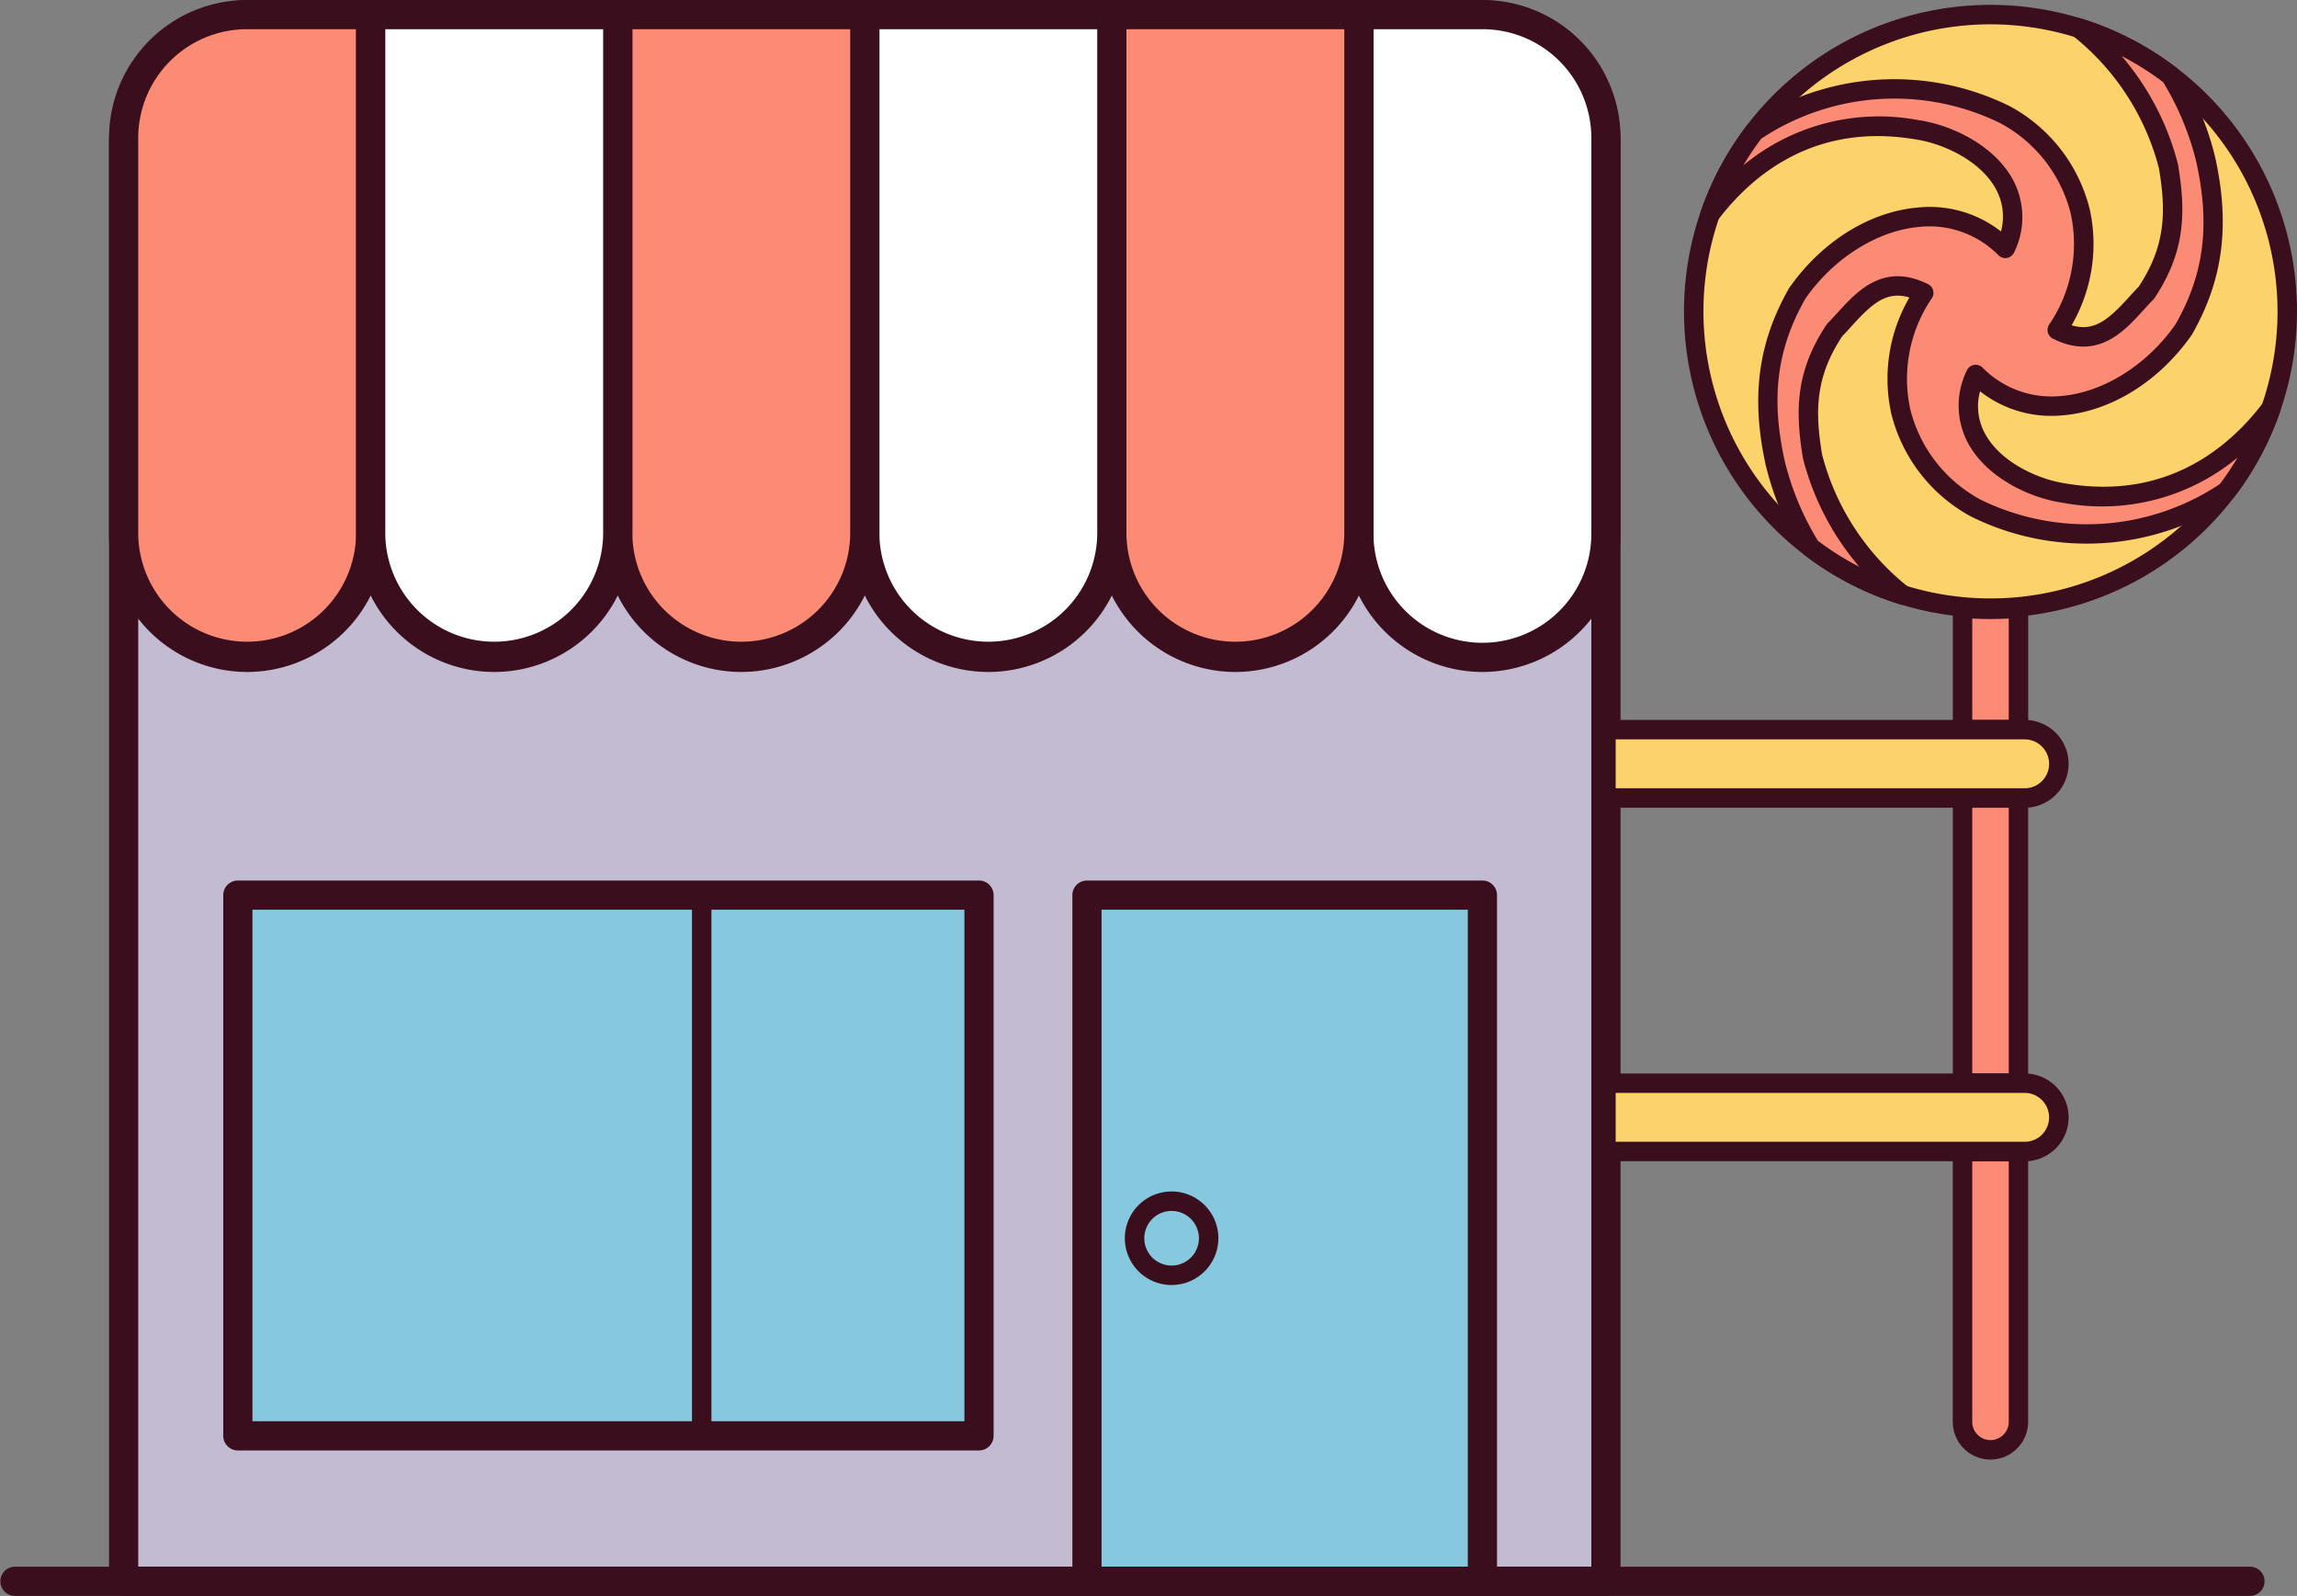 <svg id="Layer_1" data-name="Layer 1" xmlns="http://www.w3.org/2000/svg" width="213.112" height="148.067" viewBox="0 0 213.112 148.067">
  <rect x="0" y="0" width="213.112" height="148.067" fill="#808080" stroke="none"/>
  <title>Artboard 78star-rate</title>
  <g>
    <g>
      <g>
        <path d="M149,146.713H11.471V13.293A11.939,11.939,0,0,1,23.41,1.354H137.058A11.939,11.939,0,0,1,149,13.293Z" fill="#c3bbd2"/>
        <path d="M149,148.067H11.471a1.354,1.354,0,0,1-1.354-1.354V13.293A13.308,13.308,0,0,1,23.41,0H137.058a13.308,13.308,0,0,1,13.293,13.293v133.42A1.354,1.354,0,0,1,149,148.067ZM12.825,145.358H147.642V13.293A10.6,10.6,0,0,0,137.058,2.709H23.41A10.6,10.6,0,0,0,12.825,13.293Z" fill="#3b0e1e"/>
      </g>
      <g>
        <path d="M34.392,1.354H22.909A11.438,11.438,0,0,0,11.471,12.792V49.529a11.46,11.46,0,0,0,11.461,11.46h0a11.46,11.46,0,0,0,11.46-11.46Z" fill="#fb8b75"/>
        <path d="M22.932,62.343A12.828,12.828,0,0,1,10.117,49.529V12.791A12.805,12.805,0,0,1,22.908,0H34.392a1.354,1.354,0,0,1,1.354,1.354V49.529A12.828,12.828,0,0,1,22.932,62.343ZM22.908,2.709A10.094,10.094,0,0,0,12.825,12.791V49.529a10.107,10.107,0,0,0,20.213,0V2.709Z" fill="#3b0e1e"/>
      </g>
      <g>
        <path d="M137.559,1.354H126.076V49.529a11.46,11.46,0,0,0,11.46,11.46h0A11.46,11.46,0,0,0,149,49.529V12.792A11.438,11.438,0,0,0,137.559,1.354Z" fill="#fff"/>
        <path d="M137.536,62.343a12.828,12.828,0,0,1-12.814-12.814V1.354A1.354,1.354,0,0,1,126.076,0h11.483a12.806,12.806,0,0,1,12.792,12.791V49.529A12.829,12.829,0,0,1,137.536,62.343ZM127.43,2.709v46.82a10.106,10.106,0,0,0,20.212,0V12.791A10.094,10.094,0,0,0,137.559,2.709Z" fill="#3b0e1e"/>
      </g>
      <g>
        <path d="M126.076,1.354H103.155V49.529a11.46,11.46,0,0,0,11.46,11.46h0a11.46,11.46,0,0,0,11.461-11.46Z" fill="#fb8b75"/>
        <path d="M114.615,62.343A12.828,12.828,0,0,1,101.8,49.529V1.354A1.354,1.354,0,0,1,103.155,0h22.921a1.354,1.354,0,0,1,1.354,1.354V49.529A12.829,12.829,0,0,1,114.615,62.343ZM104.509,2.709v46.82a10.107,10.107,0,0,0,20.213,0V2.709Z" fill="#3b0e1e"/>
      </g>
      <g>
        <path d="M103.155,1.354H80.234V49.529a11.46,11.46,0,0,0,11.46,11.46h0a11.46,11.46,0,0,0,11.461-11.46Z" fill="#fff"/>
        <path d="M91.694,62.343A12.828,12.828,0,0,1,78.88,49.529V1.354A1.354,1.354,0,0,1,80.234,0h22.921a1.354,1.354,0,0,1,1.354,1.354V49.529A12.828,12.828,0,0,1,91.694,62.343ZM81.588,2.709v46.82a10.107,10.107,0,0,0,20.213,0V2.709Z" fill="#3b0e1e"/>
      </g>
      <g>
        <path d="M80.234,1.354H57.313V49.529a11.46,11.46,0,0,0,11.46,11.46h0a11.46,11.46,0,0,0,11.461-11.46Z" fill="#fb8b75"/>
        <path d="M68.773,62.343A12.828,12.828,0,0,1,55.959,49.529V1.354A1.354,1.354,0,0,1,57.313,0H80.234a1.354,1.354,0,0,1,1.354,1.354V49.529A12.828,12.828,0,0,1,68.773,62.343ZM58.667,2.709v46.82a10.107,10.107,0,0,0,20.213,0V2.709Z" fill="#3b0e1e"/>
      </g>
      <g>
        <path d="M57.313,1.354H34.392V49.529a11.46,11.46,0,0,0,11.461,11.46h0a11.46,11.46,0,0,0,11.46-11.46Z" fill="#fff"/>
        <path d="M45.853,62.343A12.828,12.828,0,0,1,33.038,49.529V1.354A1.354,1.354,0,0,1,34.392,0H57.313a1.354,1.354,0,0,1,1.354,1.354V49.529A12.828,12.828,0,0,1,45.853,62.343ZM35.746,2.709v46.82a10.107,10.107,0,0,0,20.213,0V2.709Z" fill="#3b0e1e"/>
      </g>
      <g>
        <rect x="22.067" y="83.045" width="68.763" height="50.167" fill="#86c8de"/>
        <path d="M90.83,134.566H22.067a1.354,1.354,0,0,1-1.354-1.354V83.045a1.354,1.354,0,0,1,1.354-1.354H90.83a1.354,1.354,0,0,1,1.354,1.354v50.167A1.354,1.354,0,0,1,90.83,134.566Zm-67.409-2.708H89.475V84.4H23.421Z" fill="#3b0e1e"/>
      </g>
      <g>
        <rect x="100.848" y="83.045" width="36.688" height="63.667" fill="#86c8de"/>
        <path d="M137.536,148.067H100.848a1.354,1.354,0,0,1-1.354-1.354V83.045a1.354,1.354,0,0,1,1.354-1.354h36.688a1.355,1.355,0,0,1,1.355,1.354v63.668A1.355,1.355,0,0,1,137.536,148.067ZM102.2,145.358h33.98V84.4H102.2Z" fill="#3b0e1e"/>
      </g>
      <path d="M108.7,119.218a4.339,4.339,0,1,1,4.339-4.339A4.345,4.345,0,0,1,108.7,119.218Zm0-6.873a2.534,2.534,0,1,0,2.534,2.534A2.537,2.537,0,0,0,108.7,112.345Z" fill="#3b0e1e"/>
      <path d="M65.1,134.115a.9.9,0,0,1-.9-.9V83.045a.9.9,0,1,1,1.805,0v50.167A.9.9,0,0,1,65.1,134.115Z" fill="#3b0e1e"/>
      <g>
        <circle cx="184.675" cy="28.888" r="27.534" fill="#fcd36a"/>
        <path d="M184.675,57.325a28.437,28.437,0,1,1,28.437-28.437A28.469,28.469,0,0,1,184.675,57.325Zm0-55.068a26.632,26.632,0,1,0,26.632,26.631A26.662,26.662,0,0,0,184.675,2.257Z" fill="#3b0e1e"/>
      </g>
      <g>
        <path d="M210.689,37.91c-4.3,5.662-10.737,9.242-19.13,7.843-4.819-.688-11.014-4.819-8.26-11.014,5.506,5.507,14.455,2.754,19.273-4.13,2.754-4.818,3.442-9.637,2.065-15.832A26.955,26.955,0,0,0,201.374,7a27.449,27.449,0,0,0-8.538-4.416,24.12,24.12,0,0,1,8.36,12.881c.688,4.13.688,7.571-2.065,11.7-2.065,2.065-4.13,5.506-8.261,3.441,4.131-6.195,3.442-15.143-4.818-19.962a23.179,23.179,0,0,0-23.269,1.55,27.466,27.466,0,0,0-4.122,7.67c4.3-5.662,10.738-9.242,19.131-7.843,4.818.688,11.013,4.818,8.26,11.013-5.507-5.506-14.455-2.753-19.274,4.131-2.753,4.818-3.441,9.636-2.065,15.832a26.984,26.984,0,0,0,3.264,7.776,27.449,27.449,0,0,0,8.538,4.416,24.114,24.114,0,0,1-8.36-12.881c-.688-4.13-.688-7.572,2.065-11.7,2.065-2.065,4.13-5.507,8.26-3.441-4.13,6.2-3.442,15.143,4.819,19.962a23.179,23.179,0,0,0,23.269-1.55A27.437,27.437,0,0,0,210.689,37.91Z" fill="#fb8b75"/>
        <path d="M176.515,56.1a.911.911,0,0,1-.267-.041,28.268,28.268,0,0,1-8.819-4.56.892.892,0,0,1-.218-.24,27.935,27.935,0,0,1-3.373-8.036c-1.41-6.342-.743-11.424,2.157-16.5,3.013-4.311,7.452-7.076,11.918-7.467a10.707,10.707,0,0,1,7.733,2.22,5.292,5.292,0,0,0-.493-3.979c-1.446-2.615-4.9-4.2-7.489-4.575-9.24-1.54-15.039,3.227-18.284,7.5a.9.9,0,0,1-1.571-.842,28.306,28.306,0,0,1,4.256-7.923.869.869,0,0,1,.226-.21,24.161,24.161,0,0,1,24.165-1.6,14.931,14.931,0,0,1,7.426,9.569A15,15,0,0,1,192.2,30.177c2.135.645,3.49-.6,5.326-2.616.305-.335.6-.664.9-.967,2.474-3.749,2.563-6.87,1.878-10.98A23.068,23.068,0,0,0,192.271,3.29a.9.9,0,0,1,.832-1.567,28.254,28.254,0,0,1,8.818,4.56.9.9,0,0,1,.219.24,27.964,27.964,0,0,1,3.373,8.035c1.41,6.342.743,11.424-2.157,16.5-3.013,4.312-7.452,7.077-11.918,7.468a10.726,10.726,0,0,1-7.733-2.22,5.291,5.291,0,0,0,.492,3.979c1.447,2.615,4.9,4.2,7.49,4.575,9.237,1.542,15.039-3.227,18.284-7.5a.9.9,0,0,1,1.571.842,28.316,28.316,0,0,1-4.256,7.923.921.921,0,0,1-.226.21,24.156,24.156,0,0,1-24.165,1.6,14.931,14.931,0,0,1-7.426-9.569A15,15,0,0,1,177.152,27.6c-2.139-.646-3.49.6-5.325,2.616-.306.336-.6.665-.9.968-2.474,3.749-2.562,6.87-1.877,10.98a23.068,23.068,0,0,0,8.034,12.324.9.9,0,0,1-.565,1.608Zm-7.859-5.937a26.551,26.551,0,0,0,3.848,2.421,24.911,24.911,0,0,1-5.222-10.038c-.762-4.548-.654-8.173,2.187-12.432a.884.884,0,0,1,.113-.138c.3-.3.6-.632.908-.971,1.8-1.983,4.274-4.7,8.394-2.64a.9.9,0,0,1,.347,1.308,13.285,13.285,0,0,0-2,10.293,13.134,13.134,0,0,0,6.525,8.388,22.336,22.336,0,0,0,22.192-1.441,26.829,26.829,0,0,0,1.651-2.462,19.709,19.709,0,0,1-16.186,4.2c-3.1-.443-7.038-2.313-8.793-5.485a7.377,7.377,0,0,1-.144-6.786.9.9,0,0,1,1.464-.272,8.978,8.978,0,0,0,7.343,2.626c3.882-.341,7.926-2.883,10.553-6.635,2.652-4.649,3.241-9.192,1.923-15.119a26.119,26.119,0,0,0-3.062-7.354A26.644,26.644,0,0,0,196.846,5.2a24.917,24.917,0,0,1,5.223,10.039c.762,4.548.653,8.173-2.187,12.432a.932.932,0,0,1-.113.138c-.3.3-.6.632-.909.97-1.8,1.985-4.272,4.705-8.393,2.641a.9.9,0,0,1-.348-1.308,13.284,13.284,0,0,0,2-10.292,13.14,13.14,0,0,0-6.526-8.389,22.338,22.338,0,0,0-22.192,1.441,26.7,26.7,0,0,0-1.65,2.463,19.7,19.7,0,0,1,16.186-4.2c3.1.443,7.038,2.313,8.793,5.485a7.377,7.377,0,0,1,.143,6.786.9.9,0,0,1-1.463.272,8.987,8.987,0,0,0-7.344-2.626c-3.882.341-7.925,2.882-10.552,6.635-2.652,4.649-3.241,9.191-1.923,15.119A26.134,26.134,0,0,0,168.656,50.158Z" fill="#3b0e1e"/>
      </g>
      <g>
        <path d="M187.27,56.422V67.693h-5.189V56.422c.856.061,1.721.1,2.594.1S186.414,56.483,187.27,56.422Z" fill="#fb8b75"/>
        <path d="M187.27,68.6h-5.19a.9.9,0,0,1-.9-.9V56.423a.9.9,0,0,1,.287-.661.921.921,0,0,1,.679-.24,30.788,30.788,0,0,0,5.063,0,.931.931,0,0,1,.679.24.9.9,0,0,1,.287.661V67.692A.9.9,0,0,1,187.27,68.6Zm-4.287-1.806h3.384V57.382a29.845,29.845,0,0,1-3.384,0Z" fill="#3b0e1e"/>
      </g>
      <g>
        <rect x="182.081" y="74.033" width="5.19" height="26.459" fill="#fb8b75"/>
        <path d="M187.27,101.394h-5.19a.9.9,0,0,1-.9-.9V74.033a.9.9,0,0,1,.9-.9h5.19a.9.9,0,0,1,.9.9v26.458A.9.9,0,0,1,187.27,101.394Zm-4.287-1.806h3.384V74.935h-3.384Z" fill="#3b0e1e"/>
      </g>
      <g>
        <path d="M182.081,106.831h5.189v25.083a2.595,2.595,0,1,1-5.189,0Z" fill="#fb8b75"/>
        <path d="M184.675,135.412a3.5,3.5,0,0,1-3.5-3.5V106.831a.9.9,0,0,1,.9-.9h5.19a.9.9,0,0,1,.9.9v25.083A3.5,3.5,0,0,1,184.675,135.412Zm-1.692-27.678v24.18a1.692,1.692,0,1,0,3.384,0v-24.18Z" fill="#3b0e1e"/>
      </g>
      <g>
        <path d="M191.015,70.867a3.16,3.16,0,0,1-3.165,3.166H149v-6.34H187.85A3.168,3.168,0,0,1,191.015,70.867Z" fill="#fcd36a"/>
        <path d="M187.85,74.935H149a.9.9,0,0,1-.9-.9V67.692a.9.9,0,0,1,.9-.9H187.85a4.073,4.073,0,1,1,0,8.146ZM149.9,73.13H187.85a2.243,2.243,0,0,0,1.6-.662,2.271,2.271,0,0,0-1.6-3.873H149.9Z" fill="#3b0e1e"/>
      </g>
      <g>
        <path d="M191.015,103.657a3.2,3.2,0,0,1-.925,2.249,3.168,3.168,0,0,1-2.24.925H149v-6.34H187.85A3.167,3.167,0,0,1,191.015,103.657Z" fill="#fcd36a"/>
        <path d="M187.85,107.734H149a.9.9,0,0,1-.9-.9v-6.34a.9.9,0,0,1,.9-.9H187.85a4.073,4.073,0,1,1,0,8.146ZM149.9,105.928H187.85a2.242,2.242,0,0,0,1.6-.661,2.271,2.271,0,0,0-1.6-3.873H149.9Z" fill="#3b0e1e"/>
      </g>
    </g>
    <path d="M208.783,148.062H1.354a1.355,1.355,0,0,1,0-2.709H208.783a1.355,1.355,0,0,1,0,2.709Z" fill="#3b0e1e"/>
  </g>
</svg>
